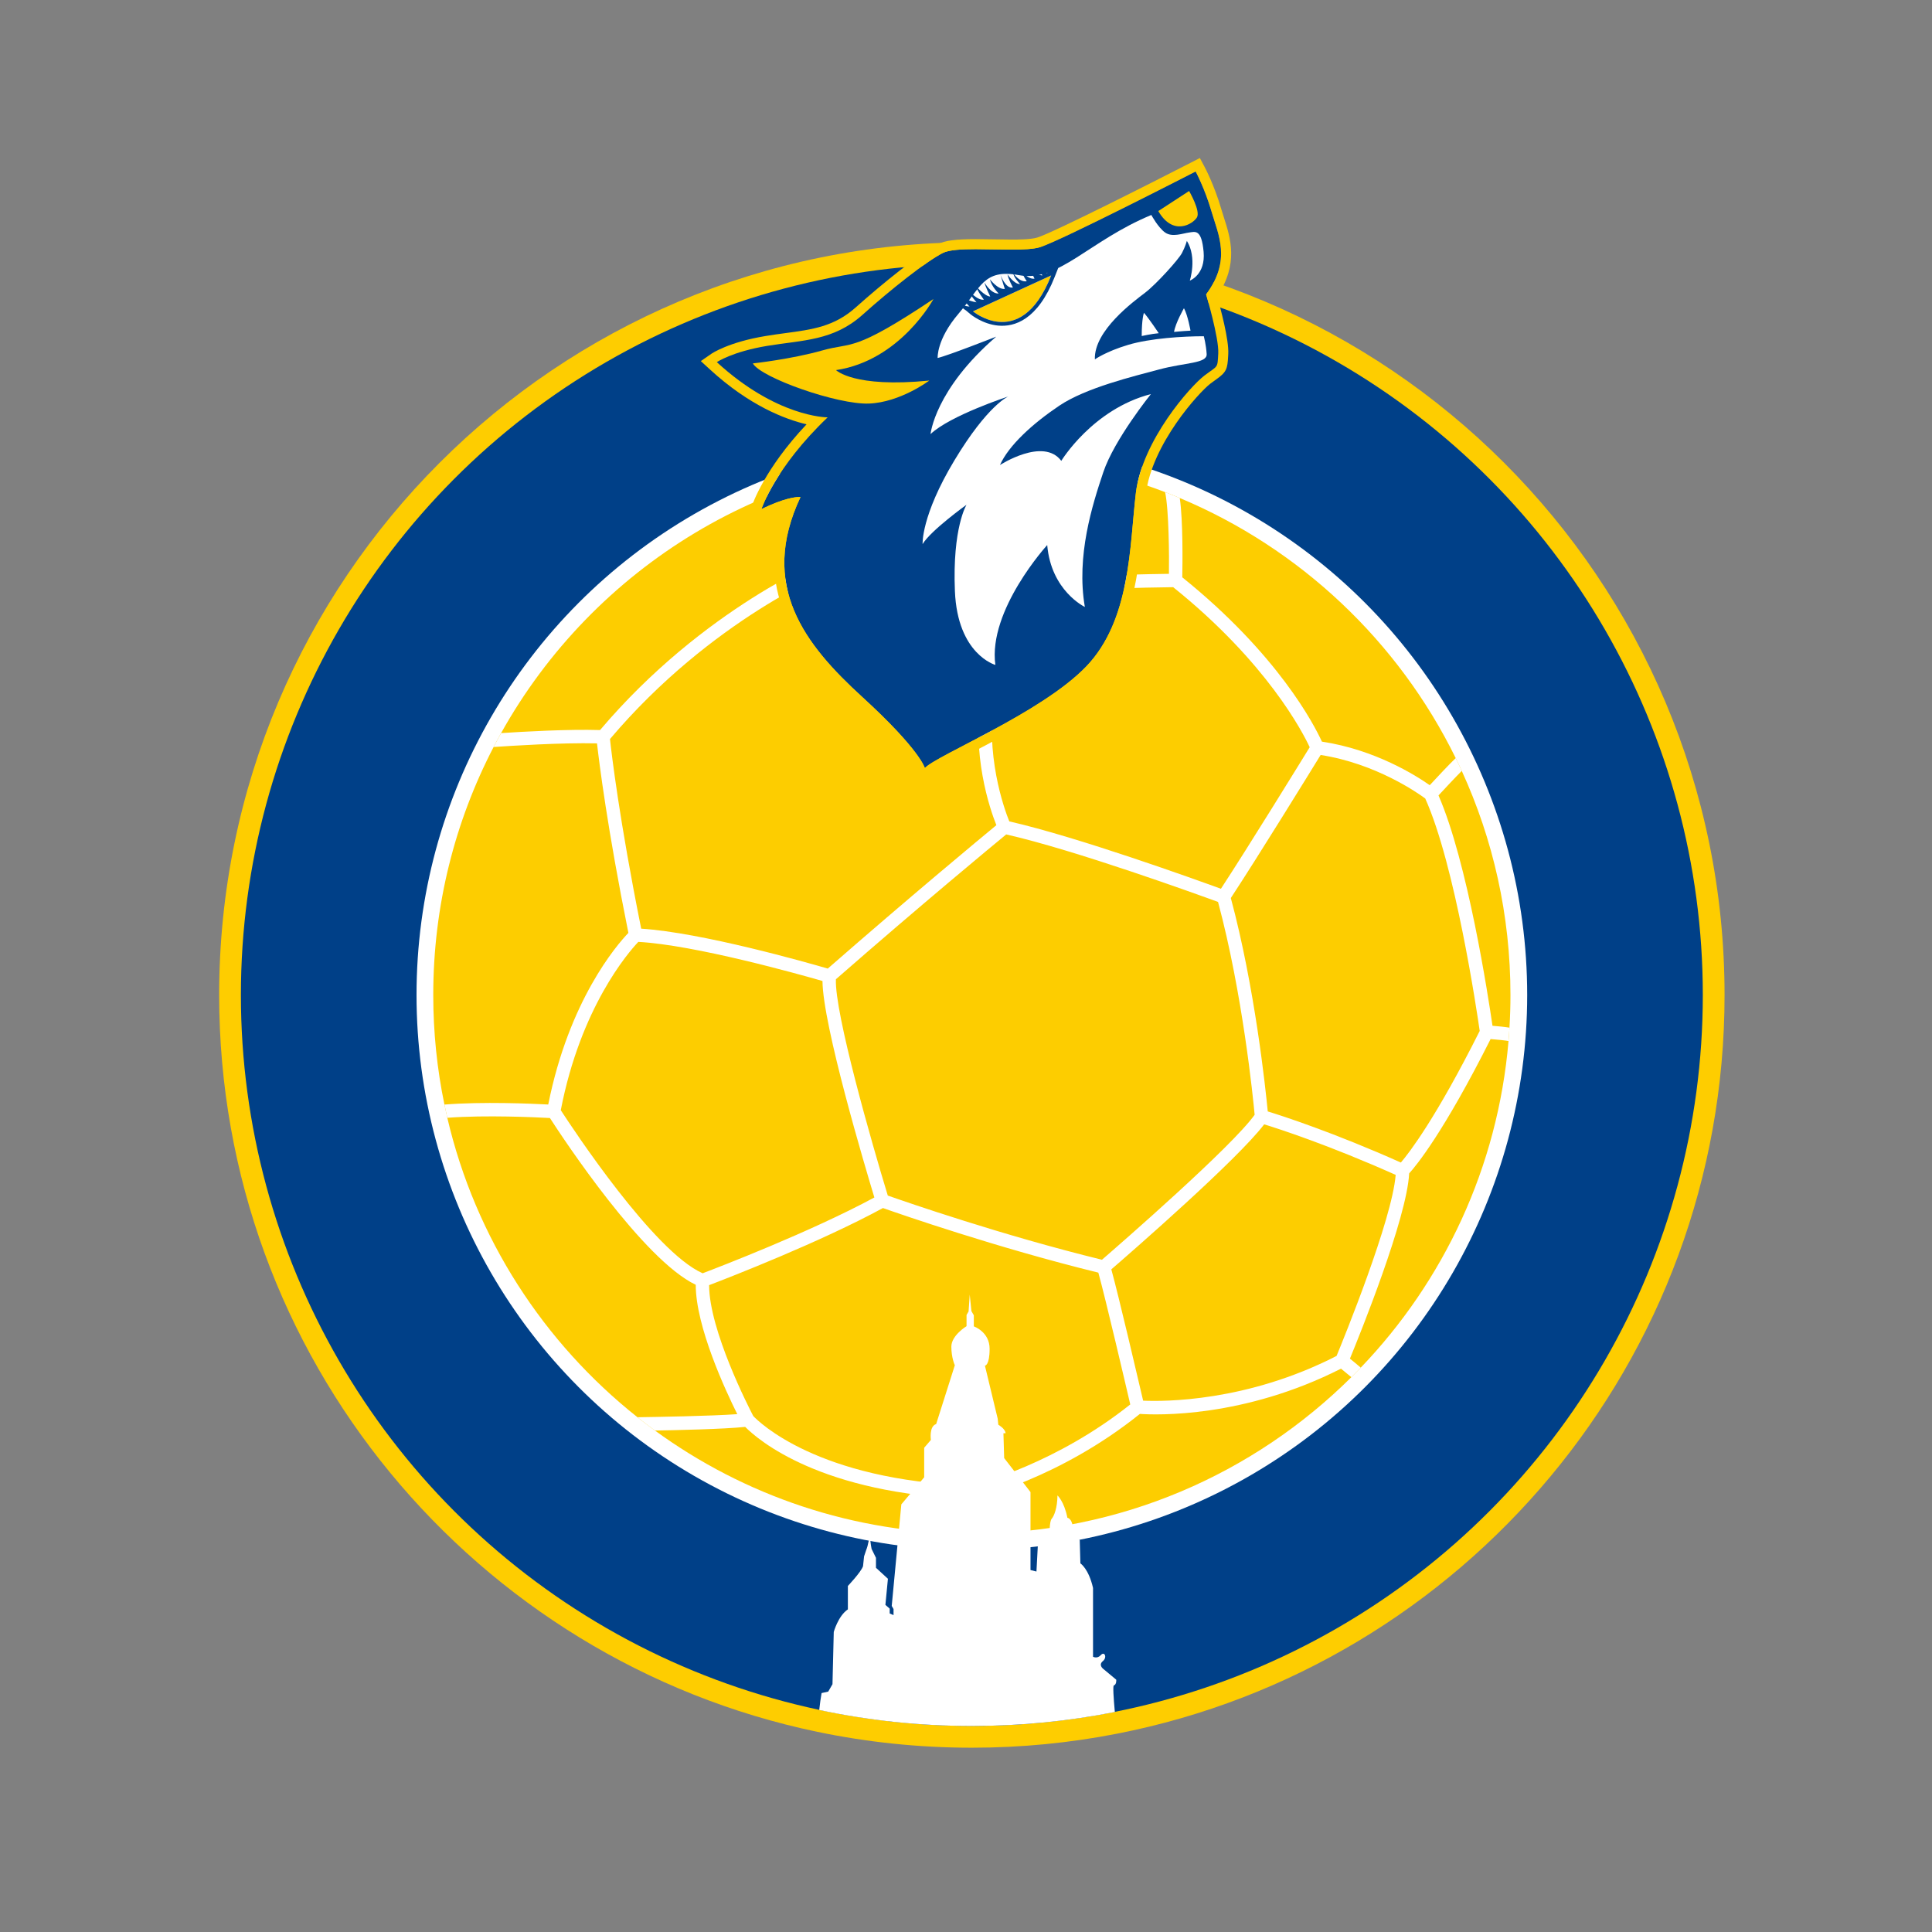 <?xml version="1.0" encoding="utf-8"?>
<!-- Generator: Adobe Illustrator 15.0.2, SVG Export Plug-In . SVG Version: 6.00 Build 0)  -->
<!DOCTYPE svg PUBLIC "-//W3C//DTD SVG 1.1//EN" "http://www.w3.org/Graphics/SVG/1.1/DTD/svg11.dtd">
<svg version="1.1" id="Calque_1" xmlns="http://www.w3.org/2000/svg" xmlns:xlink="http://www.w3.org/1999/xlink" x="0px" y="0px"
	 width="1000px" height="1000px" viewBox="0 0 1000 1000" enable-background="new 0 0 1000 1000" xml:space="preserve">
<rect x="0" y="0" width="1000" height="1000" fill="#808080" stroke="none"/>
<path id="_x3C_Tracé_x3E_" fill="#FECD00" d="M892.631,515.013c0,189.467-135.252,347.349-314.486,382.346
	c-24.293,4.762-49.418,7.254-75.113,7.254c-27.427,0-54.197-2.839-80.015-8.225c-176.774-36.898-309.583-193.64-309.583-381.375
	c0-215.18,174.437-389.599,389.599-389.599S892.631,299.833,892.631,515.013z"/>
<circle fill="#004088" cx="503.031" cy="515.007" r="378.344"/>
<circle id="cercle_blanc" fill="#FFFFFF" cx="503.031" cy="515.007" r="287.437"/>
<path id="jaune_du_ballon" fill="#FDCD00" d="M781.811,515.013c0,5.68-0.172,11.308-0.52,16.899
	c-0.121,2.32-0.293,4.623-0.484,6.927c-5.541,65.366-33.627,124.343-76.482,169.051c-1.611,1.663-3.238,3.326-4.865,4.937
	c-50.406,50.06-119.807,80.966-196.428,80.966c-61.315,0-117.988-19.79-164.03-53.348c-3.065-2.217-6.095-4.52-9.056-6.892
	c-48.501-38.459-83.894-92.708-98.421-154.991c-0.52-2.27-1.022-4.554-1.49-6.84c-3.792-18.303-5.783-37.281-5.783-56.709
	c0-46.284,11.272-89.936,31.237-128.359c1.264-2.424,2.545-4.831,3.878-7.204c47.635-85.435,138.905-143.217,243.664-143.217
	c35.254,0,68.984,6.546,100.031,18.494c0.313,0.104,0.605,0.225,0.918,0.346c2.234,0.866,4.467,1.766,6.666,2.701
	c62.338,26.095,113.191,74.215,142.818,134.611c1.074,2.199,2.131,4.398,3.137,6.632
	C772.789,434.34,781.811,473.629,781.811,515.013z"/>
<path id="Tracé_ballon" fill="#FFFFFF" d="M432.662,506.857c44.362-38.77,80.897-69.002,88.151-74.959
	c35.758,8.121,98.613,30.909,109.643,34.943c12.729,47.41,18.129,101.417,18.945,110.161c-11.74,16.519-69.557,66.838-79.031,75.044
	c-51.771-12.69-101.363-29.886-110.852-33.227C451.206,591.601,431.952,524.295,432.662,506.857z M290.258,574.63
	c10.302-53.245,34.908-81.59,40.137-87.114c29.211,1.593,82.923,16.675,95.322,20.243c0.156,22.838,22.181,96.637,26.856,112.048
	c-32.985,17.801-80.622,36.103-88.881,39.236C338.43,647.909,296.354,584.033,290.258,574.63z M502.667,768.962
	c-79.582-2.788-110.057-33.142-112.792-36.05c-2.182-4.19-22.805-44.345-22.839-67.721c10.632-4.053,57.626-22.304,89.972-39.914
	c9.074,3.204,59.134,20.59,111.493,33.438c3.826,13.853,14.148,58.041,16.52,68.222
	C546.979,757.258,507.188,767.837,502.667,768.962z M691.803,701.829c-46.543,23.879-89.588,23.637-100.115,23.151
	c-2.564-10.942-12.555-53.765-16.467-67.963c10.578-9.143,65.383-56.898,79.113-75.063c7.652,2.355,33.557,10.753,68.068,26.164
	C720.531,631.478,695.598,692.636,691.803,701.829z M725.086,601.729c-34.961-15.601-61.244-24.104-68.898-26.459
	c-1.109-11.532-6.633-64.084-19.115-110.455c13.92-21.177,40.586-64.431,46.49-74.041c28.537,4.433,50.182,19.584,54.129,22.51
	c15.48,34.302,26.787,110.456,28.205,120.326C743.283,578.684,729.465,596.604,725.086,601.729z M772.514,530.943
	c-2.184-14.979-12.85-84.672-27.949-119.235c3.24-3.515,8.574-9.211,12.037-12.691c-1.006-2.233-2.063-4.433-3.137-6.632
	c-3.496,3.342-10.059,10.39-13.436,14.026c-7.135-5.004-28.189-18.373-55.809-22.545c-3.947-8.623-22.615-45.038-72.275-85.054
	c0.121-6.407,0.451-28.987-1.299-41.039c-2.199-0.935-4.432-1.835-6.666-2.701c-0.313-0.121-0.605-0.242-0.918-0.346
	c1.975,9.247,2.131,33.678,1.975,42.284c-20.814,0.294-89.297,1.697-99.079,7.861l3.669,5.853c6.686-4.19,62.875-6.39,97.609-6.805
	c48.465,38.943,67.063,75.081,70.664,82.838c-5.332,8.674-31.738,51.531-45.955,73.262c-13.246-4.831-74.215-26.822-109.537-34.874
	c-2.719-6.736-12.781-34.614-7.586-66.283l-6.838-1.126c-5.387,32.831,4.398,61.021,7.738,69.366
	c-8.641,7.134-44.241,36.657-87.269,74.232c-10.787-3.151-65.296-18.666-96.568-20.658c-11.359-56.5-15.377-90.923-16.156-98.162
	c52.657-62.197,113.936-86.837,114.542-87.08l-2.527-6.441c-0.642,0.242-63.357,25.418-117.157,88.88
	c-16.588-0.502-39.635,0.814-51.219,1.575c-1.333,2.373-2.615,4.78-3.878,7.204c8.623-0.606,35.046-2.32,53.522-1.887
	c1.125,9.973,5.367,44.154,16.242,98.092c-6.165,6.441-30.684,34.856-41.488,88.829c-8.692-0.451-34.025-1.559-53.73,0.034
	c0.468,2.286,0.97,4.57,1.49,6.84c19.982-1.507,46.18-0.261,53.106,0.122c6.978,10.803,48.206,73.33,75.478,86.317
	c0,21.677,15.463,54.838,21.506,66.959c-13.696,0.987-42.613,1.471-51.669,1.593c2.961,2.372,5.991,4.675,9.056,6.892
	c10.389-0.175,35.826-0.728,46.7-1.89c6.666,6.721,39.081,34.737,117.208,37.334l0.451,0.018l0.45-0.104
	c1.817-0.416,44.535-10.494,86.18-43.965c8.691,0.59,53.764,2.13,104.102-23.428c1.99,1.61,4.016,3.256,5.367,4.416
	c1.627-1.61,3.254-3.273,4.865-4.937c-1.576-1.385-3.725-3.133-5.611-4.656c5.334-12.971,29.453-72.639,30.666-95.894
	c3.793-4.156,17.924-21.386,42.146-69.522c3.705,0.295,7.549,0.693,9.281,1.021c0.191-2.304,0.363-4.606,0.484-6.927
	C778.746,531.498,775.162,531.151,772.514,530.943z"/>
<g id="Loup">
	<path fill="#004088" d="M624.281,152.392c0,0,6.701,22.51,6.287,30.527c-0.451,8,0,6.06-7.152,11.463
		c-7.15,5.402-32.258,33.558-35.496,60.813c-3.238,27.289-2.598,65.799-25.748,89.833c-23.168,24.034-77.141,45.748-83.479,52.518
		c0,0-2.458-9.437-32.328-36.726c-29.87-27.255-53.678-57.643-32.034-103.529c0,0-0.225-0.035-0.676-0.035
		c-1.887,0-7.827,0.571-19.531,6.25c0,0,7.011-21.505,34.267-47.479c-0.382,0-6.995-0.051-17.368-3.653
		c-10.372-3.584-24.519-10.735-39.982-24.917c0,0,7.792-5.403,26.181-8.45c18.407-3.014,34.146-2.597,49.142-16
		c14.995-13.436,33.107-27.705,41.557-32.034c3.186-1.644,9.662-2.008,17.056-2.008c6.025,0,12.674,0.242,18.631,0.242
		c6.061,0,11.428-0.259,14.736-1.281c10.613-3.238,80.516-39.167,80.516-39.167s4.779,8.865,8.242,20.779
		C630.568,121.449,637.494,134.643,624.281,152.392z"/>
	<path fill="#FDCD00" d="M633.443,112.427c-0.486-1.523-0.953-2.943-1.352-4.346c-3.584-12.277-8.434-21.402-8.641-21.783
		l-2.408-4.502l-4.553,2.338c-19.324,9.939-71.324,36.275-79.65,38.838c-3.412,1.04-10.807,1.04-13.23,1.04
		c-2.926,0-6.096-0.07-9.158-0.121c-3.153-0.069-6.392-0.121-9.473-0.121c-10.234,0-15.862,0.744-19.429,2.579
		c-9.662,4.952-28.881,20.466-42.647,32.779c-11.083,9.904-22.321,11.411-36.553,13.315c-3.221,0.433-6.528,0.882-9.957,1.454
		c-19.34,3.169-27.947,9.039-28.311,9.298l-5.333,3.706l4.78,4.381c20.38,18.684,38.821,25.713,49.937,28.345
		c-21.887,23.186-27.999,41.419-28.276,42.268l-3.775,11.601l10.978-5.316c3.827-1.853,6.944-3.118,9.421-3.965
		c-15.879,43.704,8.189,74.093,37.054,100.447c25.8,23.567,30.285,33.038,30.805,34.302l1.696,10.303l7.117-8.173
		c1.61-1.714,11.083-6.667,19.429-11.013c20.414-10.648,48.344-25.228,63.996-41.453c20.643-21.419,23.5-53.228,25.783-78.803
		c0.451-4.952,0.867-9.627,1.387-14.008c3.08-25.938,27.514-52.778,33.469-57.297c1.195-0.9,2.148-1.576,2.98-2.165
		c5.281-3.74,5.818-5.385,6.162-12.139l0.053-1.021c0.398-7.29-3.965-23.462-5.766-29.853
		C641.25,136.652,636.939,123.268,633.443,112.427z M630.568,182.919c-0.451,8,0,6.06-7.152,11.463
		c-7.15,5.402-32.258,33.558-35.496,60.813c-3.238,27.289-2.598,65.799-25.748,89.833c-23.168,24.034-77.141,45.748-83.479,52.518
		c0,0-2.458-9.437-32.328-36.726c-29.87-27.255-53.678-57.643-32.034-103.529c0,0-0.225-0.035-0.676-0.035
		c-1.887,0-7.827,0.571-19.531,6.25c0,0,7.011-21.505,34.267-47.479c-0.382,0-6.995-0.051-17.368-3.653
		c-10.372-3.584-24.519-10.735-39.982-24.917c0,0,7.792-5.403,26.181-8.45c18.407-3.014,34.146-2.597,49.142-16
		c14.995-13.436,33.107-27.705,41.557-32.034c3.186-1.644,9.662-2.008,17.056-2.008c6.025,0,12.674,0.242,18.631,0.242
		c6.061,0,11.428-0.259,14.736-1.281c10.613-3.238,80.516-39.167,80.516-39.167s4.779,8.865,8.242,20.779
		c3.465,11.913,10.391,25.107-2.822,42.856C624.281,152.392,630.982,174.902,630.568,182.919z"/>
	<g>
		<g>
			<path fill="#FDCD00" d="M389.657,188.104c0,0,19.913-2.164,35.93-6.709c16.016-4.546,15.367,1.515,57.573-26.623
				c0,0-17.099,31.817-50.432,36.795c0,0,9.09,9.307,48.268,5.411c0,0-14.935,11.255-31.168,11.904S393.979,195.593,389.657,188.104
				z"/>
			<path fill="#FDCD00" d="M599.535,109.248l15.945-10.39c0,0,6.059,10.389,4.039,13.708
				C617.502,115.885,607.188,122.501,599.535,109.248z"/>
		</g>
		<g>
			<path fill="#FFFFFF" d="M595.928,111.268c0,0,3.463,6.493,7.143,9.091c3.68,2.597,9.09,0.433,12.338,0
				c3.246-0.434,6.494-1.948,7.574,9.956c1.084,11.905-7.141,14.935-7.141,14.935s3.895-11.905-1.518-20.563
				c0,0-0.811,2.977-2.541,6.277c-1.732,3.3-13.15,16.017-19.102,20.562c-5.953,4.545-26.553,19.625-25.973,34.487
				c0,0,5.627-4.041,17.172-7.503c11.543-3.463,28.764-4.474,39.201-4.474c0,0,1.199,4.329,1.488,9.235
				c0.291,4.906-11.111,4.33-24.529,7.937c-13.42,3.606-37.879,9.451-51.73,18.758c-13.854,9.307-26.189,20.562-30.736,30.735
				c0,0,22.439-14.574,31.748-2.165c0,0,16.23-26.767,46.389-34.559c0,0-18.969,23.521-24.635,40.404
				c-5.666,16.882-14.105,43.331-9.563,69.767c0,0-17.455-8.25-19.48-32.033c0,0-30.735,33.692-26.838,62.046
				c0,0-19.582-5.392-20.938-38.193c-1.356-32.8,6.003-44.705,6.003-44.705s-18.398,13.204-22.726,20.346
				c0,0-0.867-14.502,16.449-43.289c17.315-28.788,27.921-33.116,27.921-33.116s-30.085,9.842-40.258,19.48
				c0,0,2.164-22.943,33.981-50.431c0,0-25.324,9.956-30.302,11.038c0,0-0.649-9.523,10.822-22.943
				c11.472-13.42,12.851-23.363,31.312-19.913C547.928,146.261,563.535,124.687,595.928,111.268z"/>
			<path fill="#FFFFFF" d="M590.949,173.928c0,0,5.088-1.137,8.82-1.461c0,0-5.357-8.026-7.664-10.552
				C592.105,161.916,590.949,164.801,590.949,173.928z"/>
			<path fill="#FFFFFF" d="M607.688,171.8c0,0,4.186-0.433,8.516-0.649c0,0-1.371-7.937-3.391-11.616
				C612.813,159.535,608.408,167.183,607.688,171.8z"/>
		</g>
		<g>
			<path fill="#FECD00" d="M544.092,142.571c-8.174,20.761-18.953,24.813-27.33,24c-7.549-0.733-13.148-5.419-13.148-5.419
				L544.092,142.571z"/>
			<path fill="#004088" d="M544.67,136.617c0.109,0.974,0.313,3.31,0.313,3.31c-1.389,0.046-3.289-1.99-3.289-1.99
				c-0.379,0.806,0.412,3.331,0.412,3.331c-1.668,0.222-4.07-2.586-4.07-2.586c0.078,1.961,1.385,3.663,1.508,3.816l-0.066,0.03
				c-2.037,0.126-5.967-3.108-5.967-3.108c0.172,1.342,1.953,4.8,1.953,4.8c-2.824,0.568-6.473-3.389-6.473-3.389
				c0.385,1.717,2.451,4.74,2.451,4.74c-3.857,0.649-6.939-4.125-6.939-4.125c-0.008,1.925,3.482,5.557,3.482,5.557
				c-2.973,0.254-6.504-4.953-6.504-4.953c0.279,2.074,2.797,6.753,2.797,6.753c-3.873,0.829-6.426-6.617-6.426-6.617
				c0.893,3.241,2.248,7.368,2.248,7.368c-3.705,0.361-7.674-4.959-7.674-4.959c0.738,3.682,4.479,7.336,4.479,7.336
				c-4.051,0.209-7.352-5.739-7.352-5.739c0.553,2.439,2.99,7.276,2.99,7.276c-2.765-0.029-7.341-5.307-7.341-5.307
				c0.399,2.086,4.052,6.938,4.052,6.938c-3.428,0.57-8.098-4.943-8.098-4.943c0.733,2.357,4.289,6.325,4.289,6.325
				c-4.794-0.801-7.265-2.76-7.265-2.76c1.02,2.508,3.66,4.94,3.66,4.94c-3.243-0.105-6.564-2.249-6.564-2.249
				c1.129,1.994,4.679,4.247,4.679,4.247l2.38,2.005c0.259,0.199,6.171,5.07,14.236,5.854c8.514,0.827,20.527-2.861,29.344-25.211
				l1.801-4.558C546.512,138.754,544.67,136.617,544.67,136.617z M516.762,166.571c-7.549-0.733-13.148-5.419-13.148-5.419
				l40.479-18.581C535.918,163.333,525.139,167.384,516.762,166.571z"/>
		</g>
	</g>
</g>
<path id="Tour_Abbatiale" fill="#FFFFFF" d="M577.039,886.129c-23.932,4.744-48.674,7.236-74.008,7.236
	c-27.098,0-53.522-2.857-78.994-8.276c0.364-3.221,0.745-6.269,1.213-8.761l3.428-0.745l2.216-3.845l0.66-27.047
	c0,0,2.267-8.275,7.306-11.688v-12.121c0,0,6.753-7.081,7.845-10.214l0.536-5.093l1.194-3.565c0,0,0.97-1.854,1.835-8.503
	c0,0,0,3.896,0.865,8.226l2.269,4.605v5.143l6.182,5.68l-1.299,13.523l2.216,1.939v2.494l1.992,0.865v-3.135l-0.936-1.627
	l4.97-52.57l11.826-14.008v-15.29l3.463-4.034c0,0-1.004-7.082,2.737-8.226l9.662-30.44c0,0-1.801-3.774-1.801-9.627
	c0-5.836,7.862-10.598,7.862-10.598v-5.802l1.057-1.834l0.605-8.711l0.865,8.556l1.247,2.147v5.747c0,0,8.172,2.806,8.172,11.585
	c0,8.761-2.423,8.761-2.423,8.761l6.597,27.378l0.33,3.185c0,0,3.566,2.009,3.773,4.399h-1.123l0.379,12.864l13.629,17.593v40.361
	l3.08,0.763l0.711-13.419l6.113-6.113c0,0-0.156-6.389,1.072-7.791c1.246-1.403,2.926-5.629,2.979-12.07
	c0,0,3.463,3.084,5.143,11.586c0,0,3.203,0.104,3.029,8.432l3.361,3.082l0.328,12.068c0,0,4.277,2.702,6.545,12.728v35.6
	c0,0,2.164,1.249,4.051-0.865c1.906-2.111,3.412,1.196,1.039,3.136c-2.389,1.957,0.053,3.896,0.053,3.896l6.875,5.73
	c0,0,0.26,2.442-1.248,2.979C575.98,872.587,576.346,878.509,577.039,886.129z"/>
</svg>
